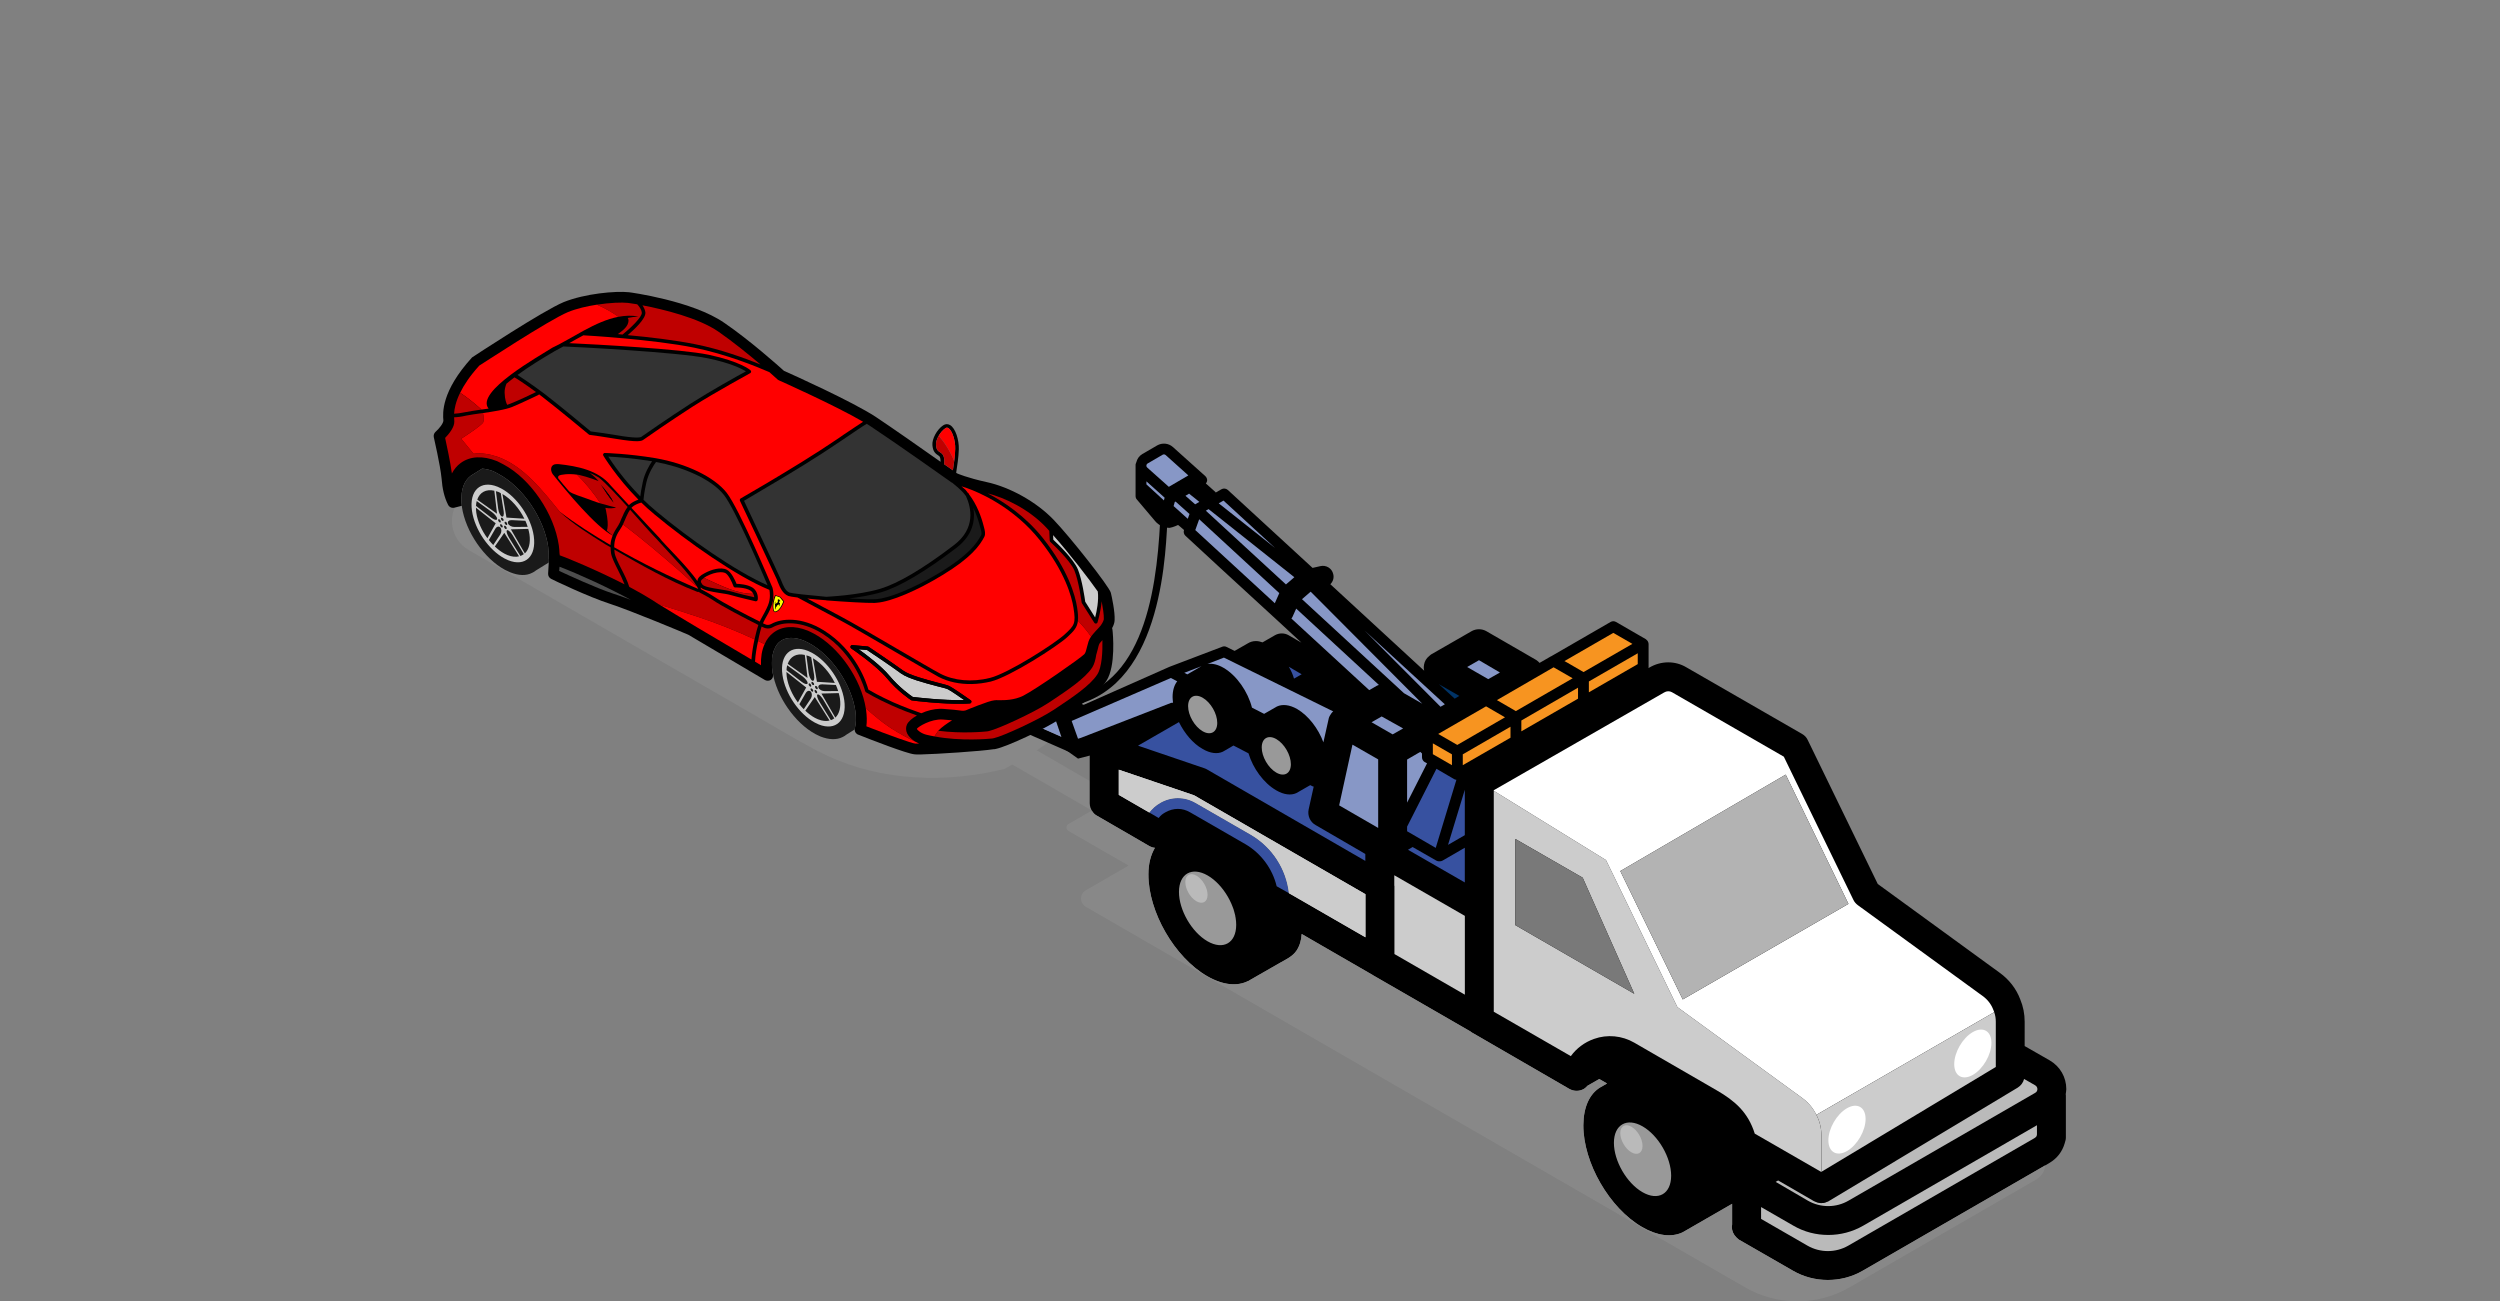 <?xml version="1.0" encoding="utf-8"?>
<!-- Generator: Adobe Illustrator 27.6.1, SVG Export Plug-In . SVG Version: 6.00 Build 0)  -->
<svg version="1.1" id="Layer_1" xmlns="http://www.w3.org/2000/svg" xmlns:xlink="http://www.w3.org/1999/xlink" x="0px" y="0px"
	 viewBox="0 0 172.9 90" style="enable-background:new 0 0 172.9 90;" xml:space="preserve">
<rect x="0" y="0" width="172.9" height="90" fill="#808080" stroke="none"/>
<style type="text/css">
	.st0{opacity:0.97;fill:#888888;}
	.st1{fill:#8797C6;}
	.st2{fill:#888888;}
	.st3{fill:#3751A0;}
	.st4{fill:#CCCCCC;}
	.st5{fill:#FFFFFF;}
	.st6{fill:#003366;}
	.st7{fill:#F79420;}
	.st8{fill:#BABABA;}
	.st9{fill:#797979;}
	.st10{fill:#B3B3B3;}
	.st11{fill:none;}
	.st12{fill:#999999;}
	.st13{fill:#1A1A1A;}
	.st14{fill:#FF0000;}
	.st15{fill:#BF0000;}
	.st16{fill:#4D4D4D;}
	.st17{fill:#333333;}
	.st18{fill:#FFFF00;}
</style>
<g>
	<path class="st0" d="M31.813,34.516l6.85-8.013L75.46,45.812l0.485,3.103l-4.238,2.98
		l9.028,5.219c-0.322,0.468-0.642,0.937-0.993,1.388l-9.733-5.626l-0.521,0.301
		c-4.007,0.992-8.484,0.868-12.258-0.905c-1.42-0.667-2.758-1.486-4.117-2.271
		c-1.878-1.085-3.755-2.17-5.633-3.254c-2.341-1.352-4.682-2.705-7.023-4.057
		c-1.954-1.129-3.908-2.258-5.862-3.387c-0.726-0.419-1.451-0.838-2.177-1.258
		C31.157,37.316,30.867,35.623,31.813,34.516z"/>
	<g>
		<path d="M67.476,47.056v1.87c0,0.14,0.09,0.28,0.22,0.34l6.16,2.7
			l0.53,0.24c0.05,0.02,0.1,0.03,0.15,0.03
			c0.15,0,0.28-0.09,0.35-0.23c0.08-0.19-0.01-0.41-0.2-0.49
			l-1.28-0.56l-5.18-2.28v-1.04l4.76,2.09l0.64,0.28
			c0.19,0.08,0.41,0,0.49-0.19c0.09-0.19,0-0.41-0.19-0.5l-0.14-0.06
			l-5.04-2.21h-0.01l-0.74-0.33c-0.08-0.04-0.17-0.04-0.25-0.02
			l-0.06,0.03C67.556,46.786,67.476,46.916,67.476,47.056z"/>
	</g>
	<g>
		<path d="M67.476,47.056c0,0.06,0.01,0.11,0.04,0.17
			c0.08,0.18,0.31,0.26,0.5,0.17l0.72-0.35h0.01l0.22-0.11l5.06,2.22
			l0.66,0.29c0.05,0.02,0.1,0.03,0.15,0.03
			c0.15,0,0.28-0.08,0.35-0.22c0.08-0.19-0.01-0.41-0.2-0.49
			l-0.04-0.02l-5.84-2.57c-0.1-0.04-0.21-0.04-0.31,0.01l-1.05,0.51
			l-0.06,0.03C67.556,46.786,67.476,46.916,67.476,47.056z"/>
	</g>
	<g>
		<polygon class="st1" points="68.226,47.636 68.226,48.676 73.406,50.956 72.986,49.726 		"/>
		<polygon class="st1" points="68.746,47.046 73.786,49.256 74.026,49.156 68.966,46.936 		"/>
		<path d="M72.956,49.626l0.03,0.1l0.42,1.23l0.31,0.92l0.14,0.09l0.7,0.5
			l0.81-0.21v3.3c0,0.21,0.07,0.4,0.19,0.57
			c0.07,0.12,0.18,0.22,0.31,0.29l2.61,1.51l1.03,0.6
			c0.11,0.06,0.24,0.1,0.37,0.11c-0.28,0.48-0.45,1.08-0.45,1.83
			c-0.01,2.6,1.81,5.75,4.07,7.05c1.11,0.64,2.11,0.71,2.85,0.32
			c0,0,0,0,0,0.01c0.02-0.01,0.03-0.02,0.04-0.02
			c0.01-0.01,0.02-0.01,0.02-0.02c0.7-0.4,1.41-0.81,2.11-1.21
			c0.42-0.24,0.88-0.44,1.16-0.86c0.22-0.33,0.33-0.74,0.35-1.14
			l4.9,2.83c0.01,0,0.01,0,0.01,0.01l6.76,3.9
			c0.03,0.02,0.07,0.06,0.11,0.08l6.74,3.9
			c0.26,0.14,0.56,0.17,0.83,0.07c0.17-0.05,0.3-0.16,0.41-0.29
			l0.82-0.47l0.54,0.31l-0.49,0.28c-0.71,0.44-1.14,1.33-1.15,2.6
			c-0.01,2.6,1.81,5.75,4.07,7.05c1.06,0.62,2.03,0.71,2.76,0.38
			c0.07-0.04,0.13-0.07,0.2-0.11l3.26-1.88v1.43
			c-0.01,0.06-0.02,0.12-0.02,0.17c0,0.27,0.11,0.52,0.31,0.72
			c0.06,0.05,0.11,0.11,0.18,0.16l3.74,2.15
			c0.74,0.43,1.58,0.64,2.41,0.64s1.67-0.21,2.41-0.64l12.63-7.29
			l0.27-0.16c0.54-0.31,0.91-0.8,1.07-1.37c0-0.01,0-0.02,0.01-0.03
			v-0.01c0.04-0.11,0.07-0.23,0.07-0.36v-2.9
			c0-0.03-0.01-0.06-0.01-0.09c0.01-0.12,0.04-0.23,0.04-0.35
			c0-0.83-0.43-1.57-1.15-1.99l-1.73-0.99V70.666
			c0-0.54-0.1-1.06-0.31-1.56c-0.27-0.72-0.77-1.37-1.43-1.84
			l-8.42-6.13l-4.84-9.95c-0.08-0.18-0.22-0.33-0.4-0.43l-7.99-4.6
			c-0.78-0.47-1.76-0.46-2.56,0.01l-0.07,0.04
			c0-0.02,0.01-0.03,0.01-0.05v-1.62c0-0.06-0.02-0.12-0.05-0.17
			c0-0.02-0.01-0.03-0.02-0.04c-0.03-0.03-0.05-0.06-0.09-0.09
			l-0.03-0.03l-2.06-1.19c-0.12-0.07-0.26-0.07-0.38,0l-4.12,2.38
			c-0.01,0-0.01,0-0.01,0l-0.78,0.45c-0.06-0.07-0.14-0.14-0.23-0.2
			l-3.46-2c-0.31-0.17-0.69-0.17-1,0l-2.82,1.62
			c-0.02,0.02-0.04,0.04-0.06,0.05c-0.03,0.02-0.05,0.04-0.07,0.06
			c-0.19,0.15-0.31,0.36-0.35,0.59c0,0.03-0.01,0.06-0.01,0.09
			c0,0.03-0.01,0.05-0.01,0.08c0,0.09,0.01,0.17,0.03,0.25l-6.49-5.98
			c0.18-0.18,0.27-0.44,0.2-0.7c-0.09-0.41-0.5-0.65-0.9-0.55
			l-0.53,0.12l-5.86-5.39c-0.12-0.11-0.3-0.13-0.44-0.05l-0.4,0.23
			c-0.01-0.01,0-0.03-0.02-0.04l-0.66-0.59
			c0.05-0.06,0.08-0.12,0.09-0.19c0.01-0.12-0.04-0.24-0.13-0.32
			l-2.24-2.01c-0.3-0.27-0.74-0.31-1.09-0.11l-1.03,0.6
			c-0.22,0.13-0.35,0.33-0.41,0.57c-0.02,0.03-0.03,0.07-0.04,0.12
			c0,0-0.01,0.01-0.01,0.02v2.19c0,0.09,0.03,0.18,0.09,0.24
			l1.26,1.49c0.26,0.31,0.63,0.47,1,0.47h0.01
			c0.25-0.04,0.58-0.2,0.58-0.2l0.17,0.14l0.24,0.21
			c-0.05,0.14-0.01,0.3,0.1,0.4l2.38,2.2l4.17,3.83l1.47,1.36
			l-0.88-0.51c-0.29-0.17-0.65-0.17-0.94-0.01l-0.87,0.5
			c-0.16-0.06-0.32-0.09-0.46-0.09c-0.21,0-0.4,0.06-0.56,0.16
			l-0.91,0.52l-0.55-0.27c-0.09-0.05-0.2-0.06-0.3-0.02l-3.68,1.4
			c0,0.01,0,0.01-0.01,0.01c0,0,0,0-0.01,0l-5.89,2.61l-0.92,0.41
			l-0.24,0.1L72.956,49.626z"/>
		<path class="st2" d="M85.413,63.322c0.01,0.01,0.01,0.01,0.01,0.02
			c0-0.01,0-0.01,0-0.02c-0.01-0.02-0.01-0.03-0.01-0.05
			c0-0.01-0.01-0.02-0.01-0.03C85.403,63.273,85.403,63.293,85.413,63.322z"/>
		<path class="st2" d="M85.313,62.923c0.01,0.01,0.02,0.03,0.02,0.04
			c0-0.01,0-0.03-0.01-0.04c-0.02-0.06-0.04-0.12-0.07-0.18
			C85.273,62.802,85.293,62.863,85.313,62.923z"/>
		<path class="st2" d="M73.903,57.473l4.15,2.39l-2.96,1.71
			c-0.44,0.26-0.44,0.88,0,1.14l8.38,4.84l30.07,17.35v0.01l7.15,4.12
			c2.23,1.29,4.99,1.29,7.22,0l12.88-7.44c0.4-0.22,0.62-0.6,0.66-1
			l-12.63,7.29c-0.74,0.43-1.58,0.64-2.41,0.64s-1.67-0.21-2.41-0.64
			l-3.74-2.15c-0.07-0.05-0.12-0.11-0.18-0.16
			c-0.2-0.2-0.31-0.45-0.31-0.72c0-0.05,0.01-0.11,0.02-0.17v-1.43
			l-3.26,1.88c-0.07,0.04-0.13,0.07-0.2,0.11
			c-0.73,0.33-1.7,0.24-2.76-0.38c-2.26-1.3-4.08-4.45-4.07-7.05
			c0.01-1.27,0.44-2.16,1.15-2.6l0.49-0.28l-0.54-0.31l-0.82,0.47
			c-0.11,0.13-0.24,0.24-0.41,0.29c-0.27,0.1-0.57,0.07-0.83-0.07
			l-6.74-3.9c-0.04-0.02-0.08-0.06-0.11-0.08l-6.76-3.9
			c0-0.01,0-0.01-0.01-0.01l-4.9-2.83
			c-0.02,0.4-0.13,0.81-0.35,1.14c-0.28,0.42-0.74,0.62-1.16,0.86
			c-0.7,0.4-1.41,0.81-2.11,1.21c0,0.01-0.01,0.01-0.02,0.02
			c-0.01,0-0.02,0.01-0.04,0.02c0-0.01,0-0.01,0-0.01
			c-0.74,0.39-1.74,0.32-2.85-0.32c-2.26-1.3-4.08-4.45-4.07-7.05
			c0-0.75,0.17-1.35,0.45-1.83c-0.13-0.01-0.26-0.05-0.37-0.11
			l-1.03-0.6l-2.61-1.51c-0.13-0.07-0.24-0.17-0.31-0.29
			c-0.07-0.02-0.15-0.01-0.21,0.03l-1.44,0.83
			C73.713,57.093,73.713,57.363,73.903,57.473z"/>
		<path class="st3" d="M79.484,56.193l0.65,0.38c0.15-0.2,0.27-0.28,0.46-0.39
			c0.28-0.16,0.57-0.24,0.87-0.24c0.29,0,0.58,0.08,0.85,0.24
			L86.134,58.383c1.08,0.63,1.87,1.7,2.16,2.91l0.85,0.48
			c-0.19-1.68-1.16-3.18-2.63-4.04l-3.82-2.2
			c-0.77-0.45-1.69-0.45-2.46,0C79.934,55.703,79.684,55.933,79.484,56.193z"/>
		<path class="st4" d="M77.374,53.233v1.74l2.11,1.22
			c0.2-0.26,0.45-0.49,0.75-0.66c0.77-0.45,1.69-0.45,2.46,0
			l3.82,2.2c1.47,0.86,2.44,2.36,2.63,4.04l5.29,3.05V61.843
			l-11.85-6.84L77.374,53.233z"/>
		<path class="st4" d="M77.374,53.233v1.74l2.11,1.22
			c0.2-0.26,0.45-0.49,0.75-0.66c0.77-0.45,1.69-0.45,2.46,0
			l3.82,2.2c1.47,0.86,2.44,2.36,2.63,4.04l5.29,3.05V61.843
			l-11.85-6.84L77.374,53.233z"/>
		<path class="st4" d="M96.429,60.532v0.72c0,0.01,0.01,0.01,0.01,0.02v4.71
			l4.87,2.81v-5.45L96.429,60.532z"/>
		<path class="st4" d="M103.309,54.692v15.28l5.33,3.07
			c0.39-0.54,0.95-0.96,1.6-1.19c0.92-0.33,1.94-0.23,2.79,0.26
			l5.69,3.29c1.25,0.72,2.18,1.52,2.64,3l4.6,2.65l0.01-0.01v-2.52
			c0-0.5-0.12-0.99-0.35-1.42c-0.22-0.46-0.55-0.85-0.97-1.16
			l-8.64-6.29l-3.64-7.5l-0.81-1.67l-0.49-1L103.309,54.692z M104.799,58.022
			l4.66,2.68l3.57,8.03l-8.23-4.75V58.022z"/>
		<path class="st5" d="M103.309,54.652v0.04l7.76,4.79l0.49,1l0.81,1.67l3.64,7.5
			l8.64,6.29c0.42,0.31,0.75,0.7,0.97,1.16l12.3-7.1
			c-0.01-0.05-0.04-0.11-0.06-0.16c-0.14-0.38-0.4-0.72-0.74-0.96
			l-8.63-6.28c-0.13-0.1-0.24-0.22-0.31-0.37l-4.3-8.85l-0.51-1.05
			l-7.74-4.46c-0.16-0.09-0.36-0.09-0.54,0.02L103.309,54.652z
			 M112.059,60.242l11.44-6.67l4.34,8.94l-11.46,6.61L112.059,60.242z"/>
		<polygon class="st1" points="81.906,46.53 82.116,46.64 83.096,46.07 		"/>
		<path class="st3" d="M78.706,51.57l4.61,1.57c0.06,0.02,0.12,0.05,0.17,0.08
			l10.94,6.32v-0.48l-3.44-2c-0.38-0.21-0.57-0.65-0.48-1.08
			l0.35-1.58c-0.03-0.01-0.06,0-0.08-0.02l-0.16-0.08l-0.75,0.43
			l-0.21,0.12c-0.37,0.17-0.86,0.12-1.39-0.19
			c-0.87-0.5-1.61-1.52-1.92-2.56l-1.04-0.54l-0.53,0.31l-0.21,0.12
			c-0.37,0.17-0.86,0.12-1.39-0.19c-0.68-0.38-1.26-1.09-1.64-1.86
			L78.706,51.57z"/>
		<path class="st1" d="M83.506,45.92c0.33-0.05,0.71,0.03,1.12,0.27
			c0.91,0.53,1.68,1.65,1.96,2.75l0.84,0.43l0.89-0.51
			c0.37-0.17,0.86-0.13,1.4,0.18c0.78,0.46,1.46,1.35,1.81,2.3
			l0.36-1.61v-0.01c0.03-0.14,0.1-0.26,0.18-0.37
			c0.01-0.02,0.03-0.04,0.04-0.05c0.03-0.04,0.06-0.07,0.1-0.1
			l-7.56-3.72L83.506,45.92z"/>
		<path class="st3" d="M89.133,46.113c0.16,0.26,0.28,0.54,0.36,0.82l0.53-0.3
			L89.133,46.113z"/>
		<path class="st1" d="M74.116,49.86l0.44,1.23l0.2-0.06l6.21-2.41
			c0.05-0.02,0.11-0.02,0.16-0.02c-0.01-0.13-0.03-0.26-0.03-0.39
			c0-0.47,0.12-0.84,0.32-1.09l-0.44-0.23L74.116,49.86z"/>
		<polygon class="st1" points="79.286,33.29 79.286,33.5 80.496,34.61 80.546,34.42 		"/>
		<path class="st1" d="M79.286,32.19c-0.01,0.03,0,0.09,0.06,0.15l1.49,1.33
			c0.01-0.01,0.03-0.02,0.05-0.03l1.3-0.76l-1.57-1.41
			c-0.06-0.05-0.14-0.06-0.21-0.02l-1.03,0.6
			C79.306,32.09,79.286,32.15,79.286,32.19z"/>
		<path class="st1" d="M81.166,35l0.98,0.88l0.12-0.33l-0.96-0.86l-0.05,0.02
			c0,0-0.01,0-0.01,0.01L81.166,35z"/>
		<polygon class="st1" points="81.986,34.29 82.656,34.88 82.946,34.71 82.236,34.14 		"/>
		<polygon class="st1" points="84.286,34.81 88.186,37.9 84.616,34.62 		"/>
		<polygon class="st1" points="83.396,35.32 88.936,40.42 89.516,39.92 83.586,35.21 		"/>
		<polygon class="st1" points="82.666,36.66 88.166,41.72 88.476,41.02 82.936,35.91 		"/>
		<path class="st1" d="M89.315,42.78l5.38,4.95l0.52-0.3
			c0.05-0.03,0.1-0.04,0.15-0.06l-5.72-5.28l-0.26,0.58
			C89.366,42.71,89.336,42.74,89.315,42.78z"/>
		<polygon class="st1" points="94.386,43.62 99.626,48.88 99.926,48.71 		"/>
		<polygon class="st1" points="90.046,41.44 97.096,47.94 98.366,48.67 90.646,40.92 		"/>
		<polygon class="st6" points="99.516,47.32 100.606,48.32 100.926,48.13 		"/>
		<polygon class="st1" points="101.466,46.13 102.926,46.97 103.736,46.51 102.286,45.66 		"/>
		<polygon class="st1" points="94.856,49.95 96.315,50.79 97.041,50.379 95.556,49.55 		"/>
		<polygon class="st1" points="92.616,55.7 95.315,57.26 95.315,52.52 93.536,51.5 		"/>
		<path class="st1" d="M97.315,52.53v2.98l1.38-2.72l-0.17-0.09
			c-0.11-0.07-0.18-0.19-0.18-0.33v-0.26l-0.12-0.11L97.315,52.53z"/>
		<path class="st3" d="M97.376,58.77l3.93,2.26v-2.4l-1.54,0.89
			c-0.06,0.03-0.12,0.05-0.19,0.05c-0.01,0-0.01-0.01-0.02-0.01
			c-0.01,0-0.02,0.01-0.03,0.01c-0.07,0-0.13-0.02-0.19-0.05
			l-1.64-0.94L97.376,58.77z"/>
		<polygon class="st3" points="100.146,58.43 101.306,57.76 101.306,54.62 		"/>
		<path class="st3" d="M97.315,57.17v0.32l1.98,1.15l1.43-4.71
			c-0.04,0-0.08-0.01-0.11-0.03c0,0-0.01,0-0.02,0l-1.25-0.73L97.315,57.17z"/>
		<polygon class="st7" points="109.886,47.13 109.886,47.88 113.266,45.93 113.266,45.18 		"/>
		<polygon class="st7" points="105.216,49.83 105.216,50.58 109.136,48.32 109.136,47.56 		"/>
		<polygon class="st7" points="99.096,51.41 99.096,52.16 100.416,52.92 100.416,52.17 		"/>
		<polygon class="st7" points="101.166,52.17 101.166,52.92 104.466,51.02 104.466,50.26 		"/>
		<polygon class="st7" points="99.466,50.76 100.786,51.52 104.086,49.61 102.776,48.85 		"/>
		<polygon class="st7" points="103.526,48.42 104.836,49.18 108.766,46.91 107.446,46.15 		"/>
		<polygon class="st7" points="108.196,45.72 108.396,45.83 109.516,46.48 112.896,44.53 
			111.576,43.77 		"/>
		<path class="st8" d="M121.796,83.48v0.82l3.21,1.85c0.87,0.5,1.95,0.5,2.82,0
			l12.9-7.45c0.14-0.08,0.15-0.2,0.15-0.26v-0.62l-12.02,6.95
			c-0.75,0.43-1.58,0.64-2.41,0.64c-0.84,0-1.67-0.21-2.41-0.64
			L121.796,83.48z"/>
		<path class="st8" d="M122.806,81.74l2.23,1.3c0.87,0.5,1.95,0.5,2.82-0.01
			l12.9-7.45c0.13-0.07,0.15-0.19,0.15-0.26
			c0-0.06-0.02-0.18-0.15-0.26l-0.77-0.44
			c-0.06,0.25-0.22,0.46-0.44,0.6l-13.07,7.85c0,0,0,0-0.01,0.01
			c-0.05,0.03-0.1,0.04-0.16,0.06c-0.03,0.01-0.05,0.03-0.08,0.04
			c-0.07,0.02-0.13,0.02-0.2,0.02c-0.02,0.01-0.04,0.01-0.06,0.01
			c-0.04,0-0.07-0.01-0.11-0.01c-0.05-0.01-0.1-0.01-0.14-0.02
			c-0.03-0.01-0.05-0.02-0.07-0.03c-0.06-0.02-0.12-0.04-0.17-0.07
			c-0.01,0-0.01,0-0.01,0l-2.49-1.44L122.806,81.74z"/>
		<path class="st4" d="M125.619,77.102c0.23,0.43,0.35,0.92,0.35,1.42v2.52
			l12.06-7.25v-3.13c0-0.22-0.03-0.44-0.11-0.66L125.619,77.102z"/>
		<polygon class="st9" points="104.799,58.022 104.799,63.982 113.029,68.732 109.459,60.702 		"/>
		<polygon class="st10" points="112.059,60.242 116.379,69.122 127.839,62.512 123.499,53.572 		
			"/>
		<polygon class="st11" points="115.571,83.592 115.584,79.043 111.625,76.758 111.612,81.307 		
			"/>
		<path class="st12" d="M113.604,77.901c1.092,0.63,1.976,2.162,1.973,3.417
			c-0.004,1.255-0.894,1.762-1.986,1.132c-1.092-0.63-1.976-2.162-1.973-3.417
			C111.622,77.778,112.513,77.27,113.604,77.901L113.604,77.901z"/>
		<path class="st8" d="M112.831,77.926c0.424,0.245,0.768,0.841,0.767,1.328
			c-0.001,0.488-0.347,0.685-0.772,0.44s-0.768-0.841-0.767-1.328
			C112.061,77.878,112.407,77.681,112.831,77.926L112.831,77.926z"/>
		<polygon class="st11" points="85.489,66.241 85.502,61.692 81.543,59.407 81.531,63.955 		"/>
		<path class="st12" d="M83.523,60.549c1.092,0.63,1.976,2.162,1.973,3.417
			c-0.004,1.255-0.894,1.762-1.986,1.132c-1.092-0.63-1.976-2.162-1.973-3.417
			C81.541,60.426,82.431,59.919,83.523,60.549L83.523,60.549z"/>
		<path class="st12" d="M83.18,48.257c0.556,0.321,1.007,1.101,1.005,1.74
			c-0.002,0.639-0.455,0.897-1.011,0.576s-1.007-1.101-1.005-1.74
			C82.171,48.195,82.624,47.936,83.18,48.257L83.18,48.257z"/>
		<path class="st12" d="M88.272,51.116c0.556,0.321,1.007,1.101,1.005,1.74
			c-0.002,0.639-0.455,0.897-1.011,0.576s-1.007-1.101-1.005-1.74
			C87.263,51.053,87.716,50.795,88.272,51.116L88.272,51.116z"/>
		<path class="st5" d="M136.436,71.381c-0.71,0.41-1.284,1.405-1.282,2.221
			c0.002,0.815,0.581,1.145,1.291,0.735s1.284-1.405,1.282-2.221
			C137.724,71.301,137.145,70.971,136.436,71.381L136.436,71.381z"/>
		<path class="st5" d="M127.733,76.648c-0.71,0.41-1.284,1.405-1.282,2.221
			c0.002,0.815,0.581,1.145,1.291,0.735c0.71-0.41,1.284-1.405,1.282-2.221
			C129.021,76.568,128.442,76.238,127.733,76.648L127.733,76.648z"/>
		<path class="st8" d="M82.749,60.562c0.424,0.245,0.768,0.841,0.767,1.328
			c-0.001,0.488-0.347,0.685-0.772,0.44c-0.424-0.245-0.768-0.841-0.767-1.328
			C81.979,60.514,82.325,60.317,82.749,60.562L82.749,60.562z"/>
	</g>
	<g>
		<path d="M73.017,48.956c7.085-0.359,7.561-9.778,7.717-12.874l-0.499-0.026
			c-0.262,5.173-1.296,12.086-7.243,12.387L73.017,48.956z"/>
	</g>
	<g>
		<path d="M30.001,30.234c0.001,0.02,0.453,1.95,0.536,2.838
			c0.055,0.739,0.193,1.325,0.448,1.83c0.078,0.168,0.262,0.254,0.441,0.21
			l0.514-0.132c-0.004-0.08-0.017-0.15-0.021-0.22l-0.005-0.1
			c-0.039-0.809,0.193-1.414,0.628-1.744c0.058-0.041,0.116-0.083,0.194-0.124
			l0.612-0.384c0.231,0.025,0.474,0.069,0.739,0.173
			c0.123,0.057,0.256,0.124,0.39,0.201c1.674,0.892,3.149,3.058,3.434,5.032
			c0.034,0.299,0.047,0.569,0.039,0.819c-0.009,0.02,0.012,0.04,0.013,0.06
			c0.003,0.06-0.003,0.14-0.01,0.21c-0.009,0.23-0.026,0.511-0.044,0.761
			c-0.012,0.16,0.075,0.308,0.218,0.375c0.103,0.058,2.562,1.242,4.077,1.727
			c1.434,0.467,5.183,2.032,5.408,2.137c1.525,0.905,3.431,2.032,5.295,3.129
			c0.123,0.067,0.283,0.064,0.4-0.009c0.126-0.083,0.179-0.234,0.152-0.373
			l-0.026-0.129l-0.003-0.06c-0.011-0.02-0.012-0.04-0.012-0.05
			c-0.049-0.399-0.036-0.759,0.009-1.06l-0-0.01
			c0.009-0.03,0.007-0.06,0.016-0.08c0.04-0.201,0.112-0.383,0.195-0.534
			c0.083-0.152,0.187-0.274,0.313-0.367c0.386-0.299,0.976-0.322,1.639-0.057
			c0.123,0.057,0.246,0.114,0.369,0.182c1.552,0.835,2.929,2.853,3.197,4.687
			c0.062,0.459,0.051,0.859-0.033,1.191c-0.009,0.03-0.017,0.07-0.016,0.09
			c-0.002,0.16,0.105,0.318,0.268,0.364c0.806,0.322,3.357,1.314,3.869,1.352
			c0.07,0.008,0.221,0.015,0.411,0.011c1.17-0.027,4.164-0.225,5.068-0.365
			l0.06-0.001c0.05-0.011,0.089-0.012,0.109-0.023
			c0.783-0.168,3.339-1.366,4.368-2.039l0.329-0.227
			c1.048-0.694,2.358-1.564,2.937-2.447c0.652-1.015,0.445-3.27,0.413-3.519
			c-0.002-0.04-0.014-0.08-0.026-0.119c0.111-0.203,0.172-0.384,0.174-0.554
			c0.033-0.571-0.198-1.635-0.26-1.884c-0.09-0.418-2.849-3.905-3.955-5.05
			c-1.18-1.233-3.011-2.261-4.65-2.614c-1.325-0.29-2.031-0.594-2.041-0.604
			c0,0-0.021-0.02-0.052-0.039c0.061-0.401,0.169-1.074,0.183-1.624
			c0.02-0.63-0.22-1.455-0.611-1.676c-0.154-0.087-0.314-0.083-0.47,0.021
			c-0.427,0.28-0.786,0.938-0.745,1.377c0.041,0.429,0.177,0.566,0.466,0.749
			c0.072,0.048,0.1,0.218,0.099,0.398c-1.285-0.911-3.367-2.363-4.483-3.108
			c-1.643-1.073-5.787-2.938-6.349-3.185c-0.345-0.312-2.364-2.116-4.123-3.316
			c-2.195-1.53-6.549-2.121-6.599-2.12c-0.916-0.099-3.039,0.089-4.513,0.683
			c-1.423,0.592-6.131,3.689-6.335,3.824c-2.15,2.359-2.028,3.866-1.984,4.365
			c-0.001,0.19-0.274,0.546-0.553,0.793
			C30.018,29.964,29.975,30.105,30.001,30.234z M65.083,31.325
			c-0.237-0.145-0.321-0.213-0.347-0.552c-0.037-0.349,0.287-0.917,0.646-1.155
			c0.068-0.052,0.128-0.053,0.2-0.015c0.268,0.154,0.502,0.859,0.48,1.449
			c-0.007,0.48-0.099,1.072-0.16,1.474c-0.155-0.106-0.352-0.252-0.601-0.416
			C65.329,31.86,65.32,31.47,65.083,31.325z"/>
		<g>
			<g>
				<path class="st13" d="M53.38,46.011l0.005,0.1c0.005,0.1,0.019,0.199,0.034,0.299
					c0,0.01,0.001,0.03,0.012,0.05c0.262,1.704,1.541,3.545,2.969,4.312
					c0.113,0.057,0.225,0.105,0.338,0.162c0.602,0.236,1.123,0.244,1.524,0.045
					c0.108-0.052,0.205-0.105,0.282-0.176l0.564-0.353
					c-0.001-0.02,0.007-0.06,0.016-0.09c0.084-0.332,0.095-0.732,0.033-1.191
					c-0.268-1.834-1.646-3.852-3.197-4.687c-0.123-0.067-0.246-0.124-0.369-0.182
					c-0.663-0.265-1.253-0.241-1.639,0.057c-0.251,0.196-0.427,0.5-0.508,0.902
					C53.385,45.481,53.367,45.731,53.38,46.011z"/>
				<path class="st4" d="M56.363,49.648c-0.23-0.124-0.455-0.296-0.667-0.495l0.654-0.945
					l1.024,1.625c-0.23,0.055-0.498,0.037-0.803-0.087
					C56.502,49.718,56.432,49.685,56.363,49.648 M55.587,49.049
					c-0.107-0.109-0.208-0.225-0.304-0.346l0.447-0.78
					c0.077-0.129,0.196-0.18,0.291-0.129c0.019,0.01,0.037,0.025,0.053,0.043
					c0.1,0.114,0.097,0.326,0.001,0.477L55.587,49.049 M57.462,49.808
					l-0.777-1.251c-0.151-0.246-0.223-0.489-0.145-0.529
					c0.021-0.011,0.051-0.006,0.085,0.012c0.092,0.049,0.219,0.194,0.327,0.376
					l0.747,1.264C57.628,49.735,57.55,49.779,57.462,49.808 M56.155,47.827
					c-0.015-0.008-0.03-0.02-0.044-0.035c-0.028-0.031-0.043-0.066-0.048-0.096
					c-0.01-0.024-0.011-0.054,0-0.069c0.016-0.022,0.046-0.026,0.078-0.009
					c0.013,0.007,0.027,0.018,0.04,0.033l0.008,0.007l0.004,0.006
					c0.045,0.05,0.061,0.118,0.039,0.154c-0.012,0.015-0.027,0.02-0.048,0.016
					l0.001,0.004C56.176,47.837,56.166,47.833,56.155,47.827 M56.431,47.937
					c-0.004-0.002-0.008-0.005-0.013-0.008c-0.022-0.013-0.042-0.038-0.06-0.065
					c-0.031-0.053-0.033-0.11-0.006-0.136l0.005-0.01l0.003-0.002l0.003,0.001
					c0.015-0.006,0.032-0.002,0.051,0.007c0.026,0.014,0.053,0.041,0.074,0.076
					c0.017,0.027,0.027,0.051,0.027,0.074c0.005,0.031-0.005,0.055-0.024,0.067
					C56.473,47.949,56.453,47.949,56.431,47.937 M55.182,48.581
					c-0.393-0.533-0.68-1.165-0.769-1.771c-0.017-0.119-0.019-0.229-0.021-0.339
					l1.364,1.076L55.182,48.581 M56.025,47.481
					c-0.007-0.004-0.015-0.009-0.022-0.015c-0.023-0.017-0.043-0.042-0.057-0.063
					c-0.018-0.032-0.027-0.068-0.02-0.093c0.002-0.028,0.02-0.044,0.04-0.048
					c0.016,0.001,0.032,0.003,0.049,0.012c0.005,0.003,0.01,0.006,0.014,0.009
					c0.046,0.035,0.08,0.102,0.076,0.152l0.001,0.004l0,0.008l0.001,0.004
					C56.101,47.491,56.066,47.503,56.025,47.481 M56.466,47.656
					c-0.032-0.017-0.063-0.054-0.084-0.097l-0.004-0.01
					c-0.023-0.061-0.003-0.11,0.041-0.112c0.011-0,0.023,0.004,0.035,0.01
					c0.01,0.005,0.02,0.012,0.03,0.02c0.023,0.021,0.045,0.05,0.06,0.085
					c0.013,0.037,0.013,0.07,0.003,0.09c-0.007,0.016-0.02,0.023-0.04,0.023
					C56.493,47.668,56.479,47.664,56.466,47.656 M56.215,47.375
					c-0.049-0.026-0.088-0.082-0.096-0.14c-0.005-0.03,0.002-0.051,0.014-0.066
					c0.015-0.011,0.035-0.015,0.06-0.004c0.004,0.001,0.008,0.003,0.012,0.005
					c0.022,0.012,0.043,0.032,0.062,0.057c0.018,0.027,0.031,0.052,0.036,0.083
					c0.008,0.056-0.022,0.083-0.069,0.068l0.001,0.004l-0.015-0.005
					C56.218,47.377,56.217,47.376,56.215,47.375 M57.772,49.631l-0.965-1.665
					l1.199-0.032c0.033,0.123,0.065,0.246,0.083,0.368
					C58.176,48.907,58.048,49.37,57.772,49.631L57.772,49.631z M55.59,47.252
					c-0.047-0.026-0.098-0.059-0.151-0.099l-1.045-0.808
					c0.006-0.121,0.021-0.234,0.048-0.337l1.055,0.766
					c0.208,0.152,0.376,0.37,0.357,0.479
					C55.843,47.336,55.733,47.329,55.59,47.252L55.59,47.252z M56.778,47.733
					c-0.08-0.043-0.143-0.104-0.169-0.174c-0.053-0.139,0.068-0.238,0.255-0.231
					l0.945,0.045c0.062,0.138,0.114,0.279,0.159,0.42l-0.927,0.006
					C56.95,47.8,56.856,47.775,56.778,47.733L56.778,47.733z M55.848,46.888
					l-1.368-0.978c0.174-0.503,0.604-0.746,1.18-0.616L55.848,46.888L55.848,46.888z
					 M56.079,45.449c0.009,0.005,0.018,0.01,0.027,0.014l0.199,1.235
					c0.039,0.25-0.013,0.426-0.12,0.382c-0.004-0.002-0.009-0.004-0.013-0.006
					c-0.107-0.058-0.214-0.292-0.245-0.53l-0.158-1.218
					c0.057,0.017,0.111,0.026,0.169,0.05c0.026,0.011,0.051,0.023,0.076,0.037
					c0.012,0.007,0.025,0.014,0.038,0.02
					C56.06,45.439,56.07,45.444,56.079,45.449L56.079,45.449z M56.499,47.152
					L56.22,45.522c0.605,0.347,1.164,0.991,1.518,1.71L56.499,47.152L56.499,47.152z
					 M56.147,45.143c-0.086-0.047-0.174-0.088-0.261-0.124
					c-1.183-0.48-1.975,0.269-1.771,1.669c0.189,1.303,1.163,2.706,2.244,3.289
					c0.087,0.047,0.176,0.089,0.264,0.125c1.177,0.477,1.968-0.271,1.764-1.68
					C58.199,47.127,57.225,45.724,56.147,45.143L56.147,45.143z"/>
			</g>
		</g>
		<g>
			<g>
				<path class="st13" d="M31.915,34.66l0.005,0.1c0.003,0.07,0.017,0.14,0.021,0.22
					l0.003,0.07c0.253,1.724,1.543,3.585,2.981,4.362
					c0.113,0.057,0.236,0.115,0.348,0.162c0.602,0.246,1.123,0.254,1.524,0.045
					c0.098-0.042,0.195-0.104,0.282-0.176l0.875-0.54
					c0.007-0.07,0.013-0.15,0.01-0.21c-0.001-0.02-0.022-0.039-0.013-0.06
					c0.008-0.25-0.005-0.52-0.039-0.819c-0.284-1.973-1.759-4.14-3.434-5.032
					c-0.134-0.077-0.267-0.144-0.39-0.201c-0.265-0.104-0.508-0.148-0.739-0.173
					l-0.612,0.384c-0.078,0.042-0.136,0.083-0.194,0.124
					C32.107,33.246,31.876,33.851,31.915,34.66z"/>
				<path class="st4" d="M34.89,38.291c-0.23-0.124-0.455-0.296-0.667-0.495l0.654-0.945
					l1.024,1.625c-0.23,0.055-0.498,0.037-0.803-0.087
					C35.029,38.362,34.959,38.329,34.89,38.291 M34.114,37.693
					c-0.107-0.109-0.208-0.225-0.304-0.346l0.447-0.78
					c0.077-0.129,0.196-0.18,0.291-0.129c0.019,0.01,0.037,0.025,0.053,0.043
					c0.1,0.114,0.097,0.326,0.001,0.477L34.114,37.693 M35.989,38.451
					l-0.777-1.251c-0.151-0.246-0.223-0.489-0.145-0.529
					c0.021-0.011,0.051-0.006,0.085,0.012c0.092,0.049,0.219,0.194,0.327,0.376
					l0.747,1.264C36.155,38.378,36.076,38.422,35.989,38.451 M34.682,36.471
					c-0.015-0.008-0.03-0.02-0.044-0.035c-0.028-0.031-0.043-0.066-0.048-0.096
					c-0.01-0.024-0.011-0.054,0-0.069c0.016-0.022,0.046-0.026,0.078-0.009
					c0.013,0.007,0.027,0.018,0.04,0.033l0.008,0.007l0.004,0.006
					c0.045,0.05,0.061,0.118,0.039,0.154c-0.012,0.015-0.027,0.02-0.048,0.016
					l0.001,0.004C34.703,36.48,34.693,36.476,34.682,36.471 M34.958,36.581
					c-0.004-0.002-0.008-0.005-0.013-0.008c-0.022-0.013-0.042-0.038-0.06-0.065
					c-0.031-0.053-0.033-0.11-0.006-0.136l0.005-0.01l0.003-0.002l0.003,0.001
					c0.015-0.006,0.032-0.002,0.051,0.007c0.026,0.014,0.053,0.041,0.074,0.076
					c0.017,0.027,0.027,0.051,0.027,0.074c0.005,0.031-0.005,0.055-0.024,0.067
					C35,36.593,34.98,36.592,34.958,36.581 M33.709,37.225
					c-0.393-0.533-0.68-1.165-0.769-1.771c-0.017-0.119-0.019-0.229-0.021-0.339
					l1.364,1.076L33.709,37.225 M34.552,36.125
					c-0.007-0.004-0.015-0.009-0.022-0.015c-0.023-0.017-0.043-0.042-0.057-0.063
					c-0.018-0.032-0.027-0.068-0.02-0.093c0.002-0.028,0.02-0.044,0.04-0.048
					c0.016,0.001,0.032,0.003,0.049,0.012c0.005,0.003,0.01,0.006,0.014,0.009
					c0.046,0.035,0.08,0.102,0.076,0.152l0.001,0.004l0,0.008l0.001,0.004
					C34.628,36.134,34.593,36.147,34.552,36.125 M34.993,36.3
					c-0.032-0.017-0.063-0.054-0.084-0.097l-0.004-0.01
					c-0.023-0.061-0.003-0.11,0.041-0.112c0.011-0,0.023,0.004,0.035,0.01
					c0.01,0.005,0.02,0.012,0.03,0.02c0.023,0.021,0.045,0.05,0.06,0.085
					c0.013,0.037,0.013,0.07,0.003,0.09c-0.007,0.016-0.02,0.023-0.04,0.023
					C35.02,36.311,35.006,36.307,34.993,36.3 M34.742,36.018
					c-0.049-0.026-0.088-0.082-0.096-0.14c-0.005-0.03,0.002-0.051,0.014-0.066
					c0.015-0.011,0.035-0.015,0.06-0.004c0.004,0.001,0.008,0.003,0.012,0.005
					c0.022,0.012,0.043,0.032,0.062,0.057c0.018,0.027,0.031,0.052,0.036,0.083
					c0.008,0.056-0.022,0.083-0.069,0.068l0.001,0.004l-0.015-0.005
					C34.745,36.02,34.744,36.019,34.742,36.018 M36.299,38.275l-0.965-1.665
					l1.199-0.032c0.033,0.123,0.065,0.246,0.083,0.368
					C36.703,37.55,36.575,38.013,36.299,38.275L36.299,38.275z M34.117,35.895
					c-0.047-0.026-0.098-0.059-0.151-0.099l-1.045-0.808
					c0.006-0.121,0.021-0.234,0.048-0.337l1.055,0.766
					c0.208,0.152,0.376,0.37,0.357,0.479
					C34.37,35.979,34.26,35.972,34.117,35.895L34.117,35.895z M35.305,36.377
					c-0.08-0.043-0.143-0.104-0.169-0.174c-0.053-0.139,0.068-0.238,0.255-0.231
					l0.945,0.045c0.062,0.138,0.114,0.279,0.159,0.42l-0.927,0.006
					C35.477,36.444,35.383,36.419,35.305,36.377L35.305,36.377z M34.375,35.532
					l-1.368-0.978c0.174-0.503,0.604-0.746,1.18-0.616L34.375,35.532
					L34.375,35.532z M34.606,34.093c0.009,0.005,0.018,0.01,0.027,0.014
					l0.199,1.235c0.039,0.25-0.013,0.426-0.12,0.382
					c-0.004-0.002-0.009-0.004-0.013-0.006c-0.107-0.058-0.214-0.292-0.245-0.53
					l-0.158-1.218c0.057,0.017,0.111,0.026,0.169,0.05
					c0.026,0.011,0.051,0.023,0.076,0.037c0.012,0.007,0.025,0.014,0.038,0.02
					C34.587,34.082,34.597,34.088,34.606,34.093L34.606,34.093z M35.026,35.795
					l-0.279-1.63c0.605,0.347,1.164,0.991,1.518,1.71L35.026,35.795L35.026,35.795
					z M34.674,33.787c-0.086-0.047-0.174-0.088-0.261-0.124
					c-1.183-0.48-1.975,0.269-1.771,1.669c0.189,1.303,1.163,2.706,2.244,3.289
					c0.087,0.047,0.176,0.089,0.264,0.125c1.177,0.477,1.968-0.271,1.764-1.68
					C36.726,35.771,35.752,34.367,34.674,33.787L34.674,33.787z"/>
			</g>
		</g>
		<path class="st14" d="M65.382,29.619c0.068-0.052,0.128-0.053,0.2-0.015
			c0.268,0.154,0.502,0.859,0.48,1.449c-0.004,0.262-0.033,0.555-0.069,0.835
			c-0.267-0.652-0.639-1.262-1.069-1.752
			C65.044,29.929,65.208,29.734,65.382,29.619z"/>
		<path class="st15" d="M65.301,32.11c0.028-0.251,0.02-0.64-0.218-0.785
			c-0.237-0.145-0.321-0.213-0.347-0.552c-0.019-0.18,0.059-0.416,0.187-0.637
			c0.43,0.49,0.802,1.099,1.069,1.752c-0.03,0.233-0.063,0.456-0.091,0.638
			C65.746,32.42,65.549,32.275,65.301,32.11z"/>
		<path class="st4" d="M72.833,37.009l0.015,0.32c0.241,0.224,1.394,1.318,1.7,2.051
			c0.296,0.743,0.477,2.019,0.507,2.238l0.683,1.084
			c0.111-0.403,0.264-1.186,0.185-1.794C75.406,40.16,73.944,38.253,72.833,37.009z
			"/>
		<path class="st16" d="M38.672,39.486c0.665,0.305,2.549,1.182,3.749,1.575
			c0.315,0.093,0.733,0.253,1.202,0.423c-1.491-0.816-3.579-1.778-4.925-2.288
			C38.693,39.296,38.678,39.396,38.672,39.486z"/>
		<path class="st15" d="M43.41,23.179c1.498,0.136,3.27,0.346,4.655,0.624
			c1.769,0.35,3.45,0.971,4.532,1.407c-0.814-0.691-1.918-1.586-2.912-2.274
			c-1.367-0.949-3.808-1.543-5.253-1.82c0.097,0.148,0.185,0.316,0.204,0.495
			C44.668,22.051,43.852,22.799,43.41,23.179z"/>
		<path class="st15" d="M34.9,27.163c0.013,0.49,0.125,0.737,0.18,0.836
			c0.089-0.032,0.158-0.054,0.226-0.085c0.619-0.244,1.559-0.695,1.764-0.8
			c-0.789-0.582-1.367-0.949-1.49-1.016c-0.193,0.144-0.377,0.289-0.56,0.443
			l0,0.01C34.95,26.731,34.89,26.953,34.9,27.163z"/>
		<path class="st15" d="M43.434,20.949c0.141,0.017,0.363,0.052,0.635,0.096
			c0.148,0.157,0.298,0.363,0.318,0.583c0.024,0.289-0.751,1.047-1.33,1.51
			c-0.11-0.007-0.221-0.015-0.332-0.032c0.136-0.093,0.543-0.362,0.679-0.665
			c0.109-0.242,0.062-0.381,0.009-0.45c0.248-0.056,0.487-0.081,0.736-0.097
			c-0.46-0.094-0.922-0.069-1.382,0.018c-0.414-0.308-0.924-0.596-1.483-0.841
			C42.182,20.932,43.016,20.901,43.434,20.949z"/>
		<path class="st14" d="M33.149,25.283c0.02-0,4.786-3.139,6.131-3.699
			c0.606-0.247,1.324-0.41,2.006-0.514c0.559,0.245,1.069,0.533,1.483,0.841
			c-1.602,0.302-3.18,1.484-4.573,2.138c-0.845,0.549-5.37,3.052-4.404,4.21
			c-0.168,0.023-0.334,0.045-0.493,0.067c-0.488-0.441-0.976-0.831-1.475-1.163
			C32.08,26.636,32.486,26.012,33.149,25.283z"/>
		<path class="st15" d="M33.298,28.325c-0.011,0.002-0.023,0.003-0.034,0.005
			c-0.408,0.059-0.795,0.118-1.073,0.174c-0.337,0.068-0.596,0.104-0.786,0.108
			c0.017-0.333,0.109-0.82,0.417-1.45
			C32.322,27.494,32.81,27.884,33.298,28.325z"/>
		<path class="st17" d="M35.793,25.932c0.248,0.164,0.961,0.628,1.864,1.307
			c1.05,0.806,2.947,2.383,3.198,2.597c0.211,0.025,1.27,0.171,1.714,0.251
			c1.454,0.257,1.73,0.161,1.778,0.13c0.32-0.227,1.85-1.292,3.424-2.308
			c1.38-0.881,3.242-1.914,3.818-2.227c-0.299-0.183-1.069-0.576-2.626-0.9
			c-2.063-0.433-9.329-0.798-10.001-0.822c-0.205,0.115-0.41,0.229-0.615,0.334
			C37.481,24.804,36.605,25.334,35.793,25.932z"/>
		<path class="st17" d="M42.069,31.579c0.281,0.444,1.056,1.576,2.214,2.749
			c0.02-0.2,0.075-0.532,0.173-0.994c0.13-0.623,0.465-1.17,0.642-1.435
			C43.736,31.681,42.541,31.598,42.069,31.579z"/>
		<path class="st15" d="M40.047,32.845c-0.045-0.009-0.09-0.01-0.135-0.016
			c0.62,0.622,1.17,1.294,1.611,1.984c0.489,0.149,0.989,0.265,1.085,0.284
			c-0.078,0.052-0.477,0.081-0.74,0.027c0,0,0.06,0.199,0.119,0.607
			c0.074,0.498,0.047,0.779-0.014,0.97c0.135,0.107,0.261,0.234,0.397,0.341
			c0.089-0.222,0.219-0.455,0.387-0.699c0.075-0.112,0.156-0.294,0.218-0.465
			c0.046-0.081,0.072-0.172,0.109-0.232c0.028-0.051,0.045-0.101,0.063-0.151
			c0.073-0.152,0.156-0.294,0.26-0.436c-0.751-0.833-1.5-1.636-1.979-2.025
			c-0.206-0.125-0.422-0.24-0.646-0.325c0.259,0.184,0.501,0.419,0.618,0.566
			C41.399,33.274,40.664,32.981,40.047,32.845z M41.53,33.491
			c0.117,0.137,0.583,0.687,0.758,0.993c0.099,0.178,0.132,0.247,0.143,0.277
			c-0.074-0.088-0.458-0.58-0.622-0.866
			C41.668,33.668,41.562,33.541,41.53,33.491z"/>
		<path class="st14" d="M40.994,34.634c-0.897-0.34-1.383-0.449-1.633-0.653
			c-0.254-0.294-0.519-0.598-0.754-0.903c-0.013-0.06-0.017-0.14,0.051-0.181
			c0.108-0.077,0.673-0.156,1.254-0.068c0.62,0.622,1.17,1.294,1.611,1.984
			C41.337,34.756,41.153,34.696,40.994,34.634z"/>
		<path class="st15" d="M43.084,36.266c1.35,1.019,2.634,2.11,3.908,3.221
			c0.355,0.312,0.691,0.624,1.036,0.936c0.052,0.049,0.125,0.097,0.177,0.146
			c-0.513-0.898-1.87-2.257-2.727-3.218c-0.452-0.46-1.173-1.283-1.902-2.097
			c-0.075,0.102-0.14,0.223-0.194,0.344c-0.028,0.051-0.045,0.101-0.073,0.152
			c-0.027,0.071-0.063,0.151-0.099,0.232
			C43.175,36.074,43.13,36.175,43.084,36.266z"/>
		<path class="st14" d="M42.479,37.85c1.873,1.077,3.832,2.043,5.804,2.878l-0-0.01
			c-0.022-0.049-0.045-0.099-0.077-0.148c-0.052-0.049-0.125-0.097-0.177-0.146
			c-0.345-0.312-0.681-0.624-1.036-0.936c-1.274-1.111-2.558-2.202-3.908-3.221
			c-0.036,0.081-0.072,0.162-0.12,0.223
			C42.637,36.966,42.474,37.34,42.479,37.85z"/>
		<path class="st14" d="M48.861,39.854c0.283-0.156,0.658-0.275,0.968-0.282
			c0.12-0.003,0.231,0.015,0.323,0.053c0.226,0.115,0.47,0.619,0.574,0.917
			c0.023,0.059,0.074,0.088,0.124,0.087c0.01-0,0.7-0.016,1.051,0.216
			c0.097,0.062,0.157,0.142,0.196,0.224c-1.118,0.02-2.266-0.577-3.411-1.101
			C48.741,39.93,48.787,39.894,48.861,39.854z"/>
		<path class="st15" d="M48.688,39.967c1.144,0.525,2.292,1.121,3.411,1.101
			c0.04,0.084,0.058,0.169,0.066,0.24c-0.314-0.073-1.073-0.246-1.561-0.394
			c-0.233-0.065-0.536-0.108-0.839-0.161c-0.464-0.069-1.049-0.166-1.187-0.323
			c-0.075-0.098-0.108-0.168-0.101-0.238
			C48.488,40.124,48.572,40.048,48.688,39.967z"/>
		<path class="st17" d="M44.504,34.564c0.283,0.274,0.577,0.547,0.9,0.809
			c2.179,1.82,5.453,4.136,7.682,5.105c-0.474-1.119-2.265-5.288-3.022-6.251
			c-0.916-1.159-2.997-1.972-4.694-2.273c-0.132,0.173-0.524,0.762-0.672,1.435
			C44.55,34.053,44.518,34.433,44.504,34.564z"/>
		<path class="st14" d="M43.67,35.123c0.802,0.862,1.668,1.802,1.952,2.095
			c0.194,0.296,1.957,1.985,2.615,2.98c-0.001-0.02-0.011-0.03-0.002-0.05
			c0.031-0.191,0.184-0.344,0.506-0.511c0.439-0.24,1.1-0.445,1.521-0.235
			c0.328,0.163,0.586,0.747,0.677,0.975c0.211,0.005,0.753,0.043,1.093,0.255
			c0.454,0.29,0.38,0.831,0.371,0.851c-0.009,0.03-0.027,0.061-0.056,0.081
			c-0.02,0.01-0.039,0.021-0.059,0.021l-0.03,0.001
			c-0.01-0.01-1.083-0.245-1.713-0.431c-0.223-0.065-0.526-0.108-0.818-0.151
			c-0.535-0.088-1.04-0.176-1.269-0.371c0.012,0.04,0.013,0.07,0.015,0.11
			c0.144,0.077,0.616,0.326,0.906,0.519c0.672,0.455,2.243,1.269,3.166,1.728
			c0.045-0.111,0.1-0.212,0.174-0.344c0.11-0.202,0.259-0.456,0.393-0.779
			c0.198-0.475,0.125-0.943,0.099-1.072c-2.256-0.919-5.696-3.34-7.958-5.229
			c-0.323-0.263-0.616-0.536-0.9-0.809c-0.267,0.076-0.472,0.171-0.626,0.304
			C43.708,35.082,43.689,35.102,43.67,35.123z"/>
		<path class="st15" d="M42.486,38.009c0.013,0.07,0.007,0.14,0.02,0.22
			c0.043,0.279,0.242,0.674,0.453,1.09c0.21,0.405,0.431,0.84,0.561,1.267
			c0.627,0.336,1.183,0.653,1.606,0.923c0.103,0.068,0.248,0.164,0.444,0.29
			c0.02,0.01,0.031,0.009,0.041,0.019c0.01-0,0.01-0,0.01-0
			c0.853,0.261,1.707,0.531,2.552,0.812c1.363,0.449,2.7,0.979,4.01,1.589
			c0.099-0.452,0.201-0.815,0.263-0.996c-0.923-0.469-2.514-1.283-3.197-1.757
			c-0.331-0.222-0.946-0.528-0.957-0.538c-0.02,0-0.03,0.011-0.05,0.011
			C46.243,40.164,44.35,39.087,42.486,38.009z"/>
		<path class="st15" d="M52.429,44.333c0.153,0.067,0.307,0.143,0.451,0.22
			c0.135-0.323,0.342-0.588,0.593-0.783c0.608-0.474,1.456-0.533,2.395-0.154
			c0.133,0.057,0.277,0.134,0.43,0.21c1.736,0.93,3.264,3.146,3.581,5.168
			c0.574,0.487,1.138,0.984,1.758,1.38c0.537,0.338,1.082,0.645,1.655,0.912
			c-0.237-0.145-0.436-0.33-0.547-0.548c-0.1-0.208-0.11-0.427-0.02-0.63
			c0.1-0.212,0.36-0.438,0.691-0.626c-0.458-0.16-1.101-0.405-1.735-0.69
			c-1.156-0.514-1.765-0.91-1.796-0.919c-0.021-0.02-0.042-0.049-0.054-0.079
			c-0.001-0.03-0.663-2.555-2.984-3.992c-1.464-0.897-2.731-0.788-3.384-0.433
			c-0.214,0.125-0.454,0.13-0.68,0.015c-0.03-0.009-0.072-0.038-0.112-0.047
			C52.611,43.539,52.509,43.901,52.429,44.333z"/>
		<path class="st15" d="M68.275,50.582c0.039-0.011,0.079-0.022,0.119-0.023
			c0.614-0.134,3.093-1.27,4.092-1.933l0.33-0.217
			c0.941-0.631,2.232-1.481,2.726-2.252c0.14-0.213,0.225-0.535,0.278-0.896
			c0.01-0,0.01-0.01,0.009-0.02c0.035-0.111,0.06-0.211,0.085-0.312
			c0.041-0.181,0.083-0.362,0.149-0.453c0.047-0.061,0.104-0.122,0.18-0.204
			c0.017,0.78-0.03,1.881-0.357,2.378c-0.494,0.771-1.785,1.621-2.726,2.252
			l-0.33,0.217c-0.999,0.663-3.478,1.799-4.092,1.933
			c-0.04,0.001-0.08,0.012-0.119,0.023c-0.236,0.024-2.147,0.203-3.994-0.144
			l0.267-0.391C66.523,50.751,68.066,50.607,68.275,50.582z"/>
		<path class="st14" d="M65.193,49.762c0.241,0.015,0.462,0.039,0.653,0.055
			c-0.338,0.206-0.721,0.472-0.95,0.716l0.003-0.005l-0.003,0.005
			c-0.002,0.002-0.005,0.004-0.006,0.006c0.001,0,0.001,0,0.002,0
			l-0.267,0.391c-0.182-0.034-0.364-0.067-0.543-0.113
			c-0.354-0.082-0.646-0.315-0.671-0.415
			C63.504,50.26,64.379,49.711,65.193,49.762z"/>
		<path class="st4" d="M59.384,44.904c0.56,0.397,1.588,1.174,2.14,1.841
			c0.68,0.814,1.456,1.357,1.601,1.453c0.252,0.034,2.134,0.251,3.475,0.221
			l0.09-0.002c-0.352-0.252-0.942-0.649-1.147-0.754
			c-0.092-0.048-0.406-0.121-0.761-0.213c-0.831-0.221-1.967-0.515-2.464-0.874
			c-0.643-0.475-2.133-1.481-2.36-1.626L59.384,44.904z"/>
		<path class="st15" d="M30.785,30.286c0.103,0.478,0.36,1.662,0.468,2.459
			c0.147-0.283,0.345-0.528,0.597-0.714c0.648-0.485,1.536-0.535,2.526-0.138
			c0.144,0.077,0.297,0.143,0.451,0.23c1.87,0.997,3.507,3.41,3.822,5.603
			c0.029,0.189,0.038,0.369,0.046,0.539c0.011,0.03,0.014,0.09,0.017,0.14
			c0.255,0.094,0.53,0.198,0.837,0.331c1.092,0.445,2.464,1.074,3.644,1.677
			c-0.126-0.327-0.292-0.673-0.447-0.98c-0.221-0.445-0.431-0.85-0.486-1.169
			c-0.027-0.149-0.023-0.279-0.03-0.409c-0.124-0.077-0.247-0.144-0.381-0.221
			c-1.084-0.685-2.208-1.37-3.141-2.248c-1.17-1.443-2.504-3.173-4.316-3.802
			c-0.519-0.178-1.094-0.275-1.642-0.203l-0.851-1.041c0,0,1.448-0.923,1.527-1.145
			c0.052-0.171,0.007-0.48-0.02-0.63c-0.03,0.001-0.069,0.012-0.1,0.012
			c-0.408,0.059-0.786,0.108-1.053,0.164c-0.376,0.089-0.645,0.115-0.845,0.119
			l0.013,0.28C31.44,29.541,31.052,30.01,30.785,30.286z"/>
		<path class="st15" d="M74.493,42.011c-0.13-0.837-0.614-2.576-2.35-4.776
			c-1.235-1.552-2.724-2.538-3.833-3.113c1.145,0.294,2.793,1.046,4.026,2.338
			c0.074,0.078,0.158,0.166,0.232,0.255l0.032,0.679
			c0.001,0.03,0.023,0.059,0.044,0.089c0.01,0.01,1.361,1.239,1.666,1.982
			c0.307,0.763,0.495,2.189,0.495,2.199c0.001,0.02,0.012,0.04,0.023,0.059
			l0.855,1.35c0.021,0.03,0.063,0.059,0.113,0.057c0,0,0,0,0.01-0
			c0.04-0.011,0.088-0.042,0.096-0.082c0.018-0.05,0.225-0.745,0.29-1.466
			c0.069,0.388,0.165,0.936,0.149,1.237c-0.008,0.05-0.031,0.181-0.209,0.435
			c-0.114,0.133-0.237,0.275-0.361,0.398c-0.125,0.144-0.238,0.268-0.314,0.375
			c-0.252-0.368-0.56-0.735-0.909-1.101
			C74.574,42.693,74.556,42.409,74.493,42.011z"/>
		<path class="st14" d="M31.898,30.341l0.851,1.041c0.547-0.072,1.122,0.024,1.642,0.203
			c1.812,0.629,3.146,2.358,4.316,3.802c1.112,0.845,2.299,1.598,3.514,2.31
			c0.009-0.24,0.069-0.442,0.149-0.653c-1.171-0.623-3.168-3.028-4.148-4.255
			c-0.086-0.128-0.156-0.336-0.065-0.518c0.111-0.193,0.332-0.178,0.492-0.171
			c1.288,0.141,2.733,0.418,3.595,1.488c0.18,0.196,0.686,0.744,1.256,1.351
			l0.057-0.061c0.154-0.133,0.359-0.238,0.595-0.324
			c-1.515-1.535-2.417-3.025-2.428-3.045c-0.022-0.04-0.024-0.089,0.004-0.12
			c0.018-0.04,0.057-0.071,0.107-0.062c0.01-0,1.614,0.043,3.501,0.36
			c2.14,0.371,4.067,1.307,4.919,2.388c0.896,1.15,3.077,6.37,3.178,6.587
			l0,0.01c0,0,0,0,0,0.01c0.011,0.02,0.171,0.656-0.099,1.292
			c-0.134,0.333-0.282,0.596-0.402,0.799c-0.074,0.132-0.119,0.233-0.164,0.334
			c0.041,0.019,0.082,0.038,0.123,0.057c0.144,0.077,0.304,0.073,0.45-0.01
			c0.702-0.396,2.078-0.517,3.625,0.438c2.259,1.398,2.99,3.712,3.089,4.099
			c0.165,0.096,0.752,0.443,1.724,0.881c0.736,0.323,1.501,0.606,1.938,0.756
			c0.402-0.179,0.857-0.299,1.297-0.309c0.07-0.002,0.14-0.003,0.201,0.005
			c0.592,0.037,1.066,0.096,1.318,0.13c0.1,0.008,0.19-0.004,0.259-0.026
			c0.019-0.01,1.62-0.677,1.979-0.695c0.07-0.012,0.17-0.014,0.3-0.007
			c0.4,0.001,1.061,0.006,1.697-0.309c0.87-0.44,3.961-2.6,4.228-2.876
			c0.086-0.092,0.136-0.303,0.186-0.514c0.059-0.231,0.117-0.483,0.258-0.676
			c0.005-0.007,0.013-0.016,0.018-0.023c-0.252-0.368-0.56-0.735-0.909-1.101
			c-0.047,0.466-0.273,0.71-0.74,1.141c-0.691,0.636-3.944,2.73-5.29,3.07
			c-0.436,0.1-0.873,0.16-1.303,0.17c-0.84,0.019-1.649-0.152-2.306-0.497
			c-0.442-0.24-1.678-0.962-2.986-1.722c-1.462-0.847-3.11-1.819-3.839-2.202
			c-1.336-0.72-2.846-1.515-2.928-1.563c-0.332-0.042-0.564-0.077-0.636-0.106
			c-0.398-0.161-0.568-0.577-0.715-0.934c-0.024-0.079-0.057-0.149-0.08-0.208
			c-0.168-0.376-2.52-5.392-2.552-5.442c-0.023-0.059-0.006-0.13,0.052-0.161
			c0.594-0.344,1.188-0.697,1.782-1.041c1.606-0.957,3.329-1.996,5.016-3.144
			l0.31-0.217c0.272-0.176,0.533-0.362,0.805-0.538
			c0.184-0.124,0.369-0.238,0.553-0.363c-1.916-1.126-5.782-2.848-5.823-2.867
			c-0.041-0.019-0.072-0.038-0.103-0.068c-0.01-0.01-0.23-0.205-0.554-0.497
			c-0.9-0.39-2.983-1.242-5.197-1.692c-2.891-0.584-7.519-0.849-7.67-0.855
			c-0.332,0.178-0.654,0.355-0.975,0.542c1.746,0.08,7.748,0.404,9.639,0.801
			c2.195,0.47,2.863,1.045,2.895,1.074c0.031,0.029,0.043,0.069,0.045,0.109
			c-0.008,0.04-0.027,0.071-0.066,0.091c-0.019,0.02-2.342,1.273-3.974,2.31
			c-1.573,1.016-3.095,2.07-3.414,2.298c-0.068,0.052-0.176,0.094-0.416,0.099
			c-0.28,0.006-0.753-0.043-1.55-0.175c-0.485-0.089-1.724-0.261-1.734-0.261
			c-0.03,0.001-0.05-0.009-0.071-0.028c-0.021-0.019-2.106-1.752-3.218-2.607
			c-0.083-0.068-0.156-0.116-0.229-0.175c-0.009,0.02-0.018,0.04-0.048,0.051
			c-0.01,0-1.125,0.546-1.822,0.831c-0.452,0.18-1.267,0.309-2.002,0.416
			c0.027,0.149,0.072,0.458,0.02,0.63C33.346,29.418,31.898,30.341,31.898,30.341z
			 M58.824,44.697c0.018-0.05,0.066-0.091,0.126-0.083l1.056,0.096
			c0.02-0,0.04,0.009,0.061,0.019c0.02,0.01,1.696,1.141,2.391,1.646
			c0.456,0.33,1.622,0.633,2.383,0.836c0.405,0.101,0.689,0.174,0.802,0.232
			c0.328,0.163,1.437,0.947,1.489,0.986c0.041,0.029,0.064,0.078,0.046,0.129
			c-0.008,0.05-0.056,0.091-0.106,0.092c-0.15,0.013-0.3,0.017-0.47,0.021
			c-1.45,0.033-3.444-0.212-3.535-0.23c-0.02,0-0.041-0.009-0.051-0.019
			c-0.041-0.019-0.909-0.589-1.684-1.522c-0.743-0.893-2.44-2.044-2.461-2.054
			C58.819,44.807,58.806,44.748,58.824,44.697z"/>
		<path class="st13" d="M58.726,41.39c0.843,0.051,1.585,0.074,1.894,0.047
			c0.778-0.058,2.451-0.666,4.436-1.871c1.916-1.174,2.508-1.987,2.801-2.564
			c0.055-0.101,0.006-0.29-0.041-0.439l-0.025-0.099
			c-0.099-0.398-0.252-0.874-0.474-1.339c0.14,0.837-0.01,1.88-1.189,2.777
			c-2.173,1.659-3.917,2.679-5.18,3.058C60.237,41.165,59.413,41.304,58.726,41.39
			z"/>
		<path class="st17" d="M51.456,34.635c0.346,0.742,2.35,4.986,2.498,5.343
			c0.033,0.069,0.057,0.139,0.09,0.208c0.136,0.337,0.273,0.684,0.559,0.797
			c0.163,0.056,1.29,0.181,2.547,0.292c0.05-0.011,2.148-0.089,3.728-0.555
			c1.224-0.368,2.948-1.377,5.092-3.016c1.536-1.165,1.198-2.597,0.839-3.389
			c-0.074-0.088-0.129-0.177-0.202-0.255c-0.242-0.254-0.503-0.479-0.763-0.683
			c-0.01,0-0.01,0-0.02,0c-0.031-0.029-3.969-2.81-5.653-3.921
			c-0.072-0.048-0.155-0.097-0.227-0.145c-0.224,0.135-0.447,0.28-0.66,0.425
			c-0.262,0.176-0.533,0.362-0.795,0.538l-0.32,0.217
			c-1.687,1.148-3.419,2.198-5.026,3.144
			C52.575,33.97,52.02,34.303,51.456,34.635z"/>
		<path class="st14" d="M55.833,41.395c0.576,0.317,1.51,0.806,2.363,1.266
			c0.74,0.393,2.325,1.317,3.85,2.212c1.308,0.76,2.534,1.482,2.975,1.712
			c0.945,0.498,2.202,0.61,3.438,0.302c1.286-0.319,4.521-2.403,5.172-3.008
			c0.681-0.625,0.785-0.758,0.613-1.834c-0.129-0.817-0.6-2.506-2.305-4.657
			c-1.844-2.338-4.275-3.352-5.049-3.625c-0.142-0.047-0.274-0.084-0.397-0.131
			c0.094,0.088,0.198,0.165,0.292,0.253c0.053,0.059,0.096,0.128,0.15,0.197
			c0.02,0.01,0.051,0.029,0.063,0.059c0.011,0.02,0.012,0.04,0.022,0.049
			c0.544,0.708,0.856,1.57,1.017,2.217l0.024,0.089
			c0.049,0.189,0.11,0.427,0.02,0.62c-0.311,0.607-0.921,1.461-2.897,2.656
			c-1.741,1.07-3.566,1.841-4.534,1.913c-0.05,0.011-0.1,0.012-0.16,0.014
			c-0.59,0.013-2.016-0.074-3.332-0.174l-0.01,0l-0-0.01
			C56.678,41.486,56.225,41.437,55.833,41.395z"/>
		<g>
			<path d="M58.824,44.697c-0.018,0.05-0.005,0.11,0.047,0.149
				c0.02,0.01,1.717,1.161,2.461,2.054c0.775,0.932,1.644,1.502,1.684,1.522
				c0.01,0.01,0.031,0.019,0.051,0.019c0.091,0.018,2.085,0.263,3.535,0.23
				c0.17-0.004,0.32-0.007,0.47-0.021c0.05-0.001,0.098-0.042,0.106-0.092
				c0.018-0.05-0.005-0.1-0.046-0.129c-0.052-0.039-1.161-0.824-1.489-0.986
				c-0.113-0.057-0.397-0.131-0.802-0.232c-0.761-0.203-1.926-0.506-2.383-0.836
				c-0.695-0.504-2.371-1.636-2.391-1.646c-0.02-0.01-0.041-0.019-0.061-0.019
				l-1.056-0.096C58.889,44.606,58.841,44.647,58.824,44.697z M59.384,44.904
				l0.573,0.047c0.227,0.145,1.717,1.151,2.36,1.626
				c0.498,0.359,1.633,0.653,2.464,0.874c0.355,0.092,0.669,0.165,0.761,0.213
				c0.205,0.105,0.795,0.502,1.147,0.754l-0.09,0.002
				c-1.34,0.03-3.223-0.187-3.475-0.221c-0.145-0.097-0.921-0.639-1.601-1.453
				C60.972,46.078,59.944,45.302,59.384,44.904z"/>
			<path d="M41.53,33.491c0.032,0.049,0.139,0.177,0.28,0.404
				c0.164,0.286,0.548,0.778,0.622,0.866c-0.011-0.03-0.045-0.099-0.143-0.277
				C42.113,34.178,41.646,33.629,41.53,33.491z"/>
		</g>
		<path class="st14" d="M59.919,50.232c1.5,0.586,3.109,1.169,3.371,1.193
			c0.05-0.001,0.14,0.007,0.281,0.004c-0.082-0.038-0.164-0.076-0.246-0.124
			c-0.584-0.277-1.139-0.584-1.686-0.932c-0.62-0.396-1.184-0.893-1.758-1.38
			c0.001,0.03,0.012,0.05,0.014,0.08C59.954,49.501,59.963,49.891,59.919,50.232z"/>
		<path class="st14" d="M45.611,41.818c1.135,0.704,3.69,2.226,6.358,3.795
			c0.037-0.481,0.123-0.983,0.214-1.395c-1.311-0.61-2.647-1.14-4.01-1.589
			c-0.844-0.281-1.698-0.551-2.552-0.812C45.621,41.818,45.621,41.818,45.611,41.818
			z"/>
		<path class="st14" d="M52.217,45.758c0.134,0.087,0.278,0.164,0.412,0.251
			c-0.016-0.55,0.06-1.051,0.251-1.456c-0.144-0.077-0.298-0.153-0.451-0.22
			C52.33,44.765,52.244,45.277,52.217,45.758z"/>
	</g>
	<g>
		<g>
			<path d="M53.516,42.301l0.08,0.04c0.13,0,0.4-0.13,0.64-0.75l-0.26-0.31
				l-0.355-0.122C53.551,41.209,53.306,41.901,53.516,42.301z"/>
			<path class="st18" d="M53.929,41.528l0.026,0.016l0.007,0.028l-0.025,0.038l-0.054-0.043
				l0.002,0.138l0.017,0.006l0.019-0.012l0.027-0.015l-0.01,0.106l-0.024,0.092
				l-0.054,0.042l0.043-0.105l-0.047-0.015l-0.031,0.022l-0.086,0.052
				l-0.029,0.076l-0.034,0.029l-0.03,0.034l-0.008,0.16l-0.025-0.077
				l-0.02-0.03l0.007-0.057l0.011-0.094l-0.012-0.075l-0.014-0.171l0.057-0.091
				l-0.022,0.104l0.006,0.101l0.087-0.083l0.066-0.04l0.018-0.066l-0.005-0.089
				l-0-0.042l0.085-0.021L53.929,41.528 M53.936,41.314l-0.292-0.099
				c-0.057,0.133-0.266,0.715-0.088,1.069c0.055,0.012,0.332,0.044,0.614-0.677
				L53.936,41.314"/>
		</g>
	</g>
</g>
</svg>
